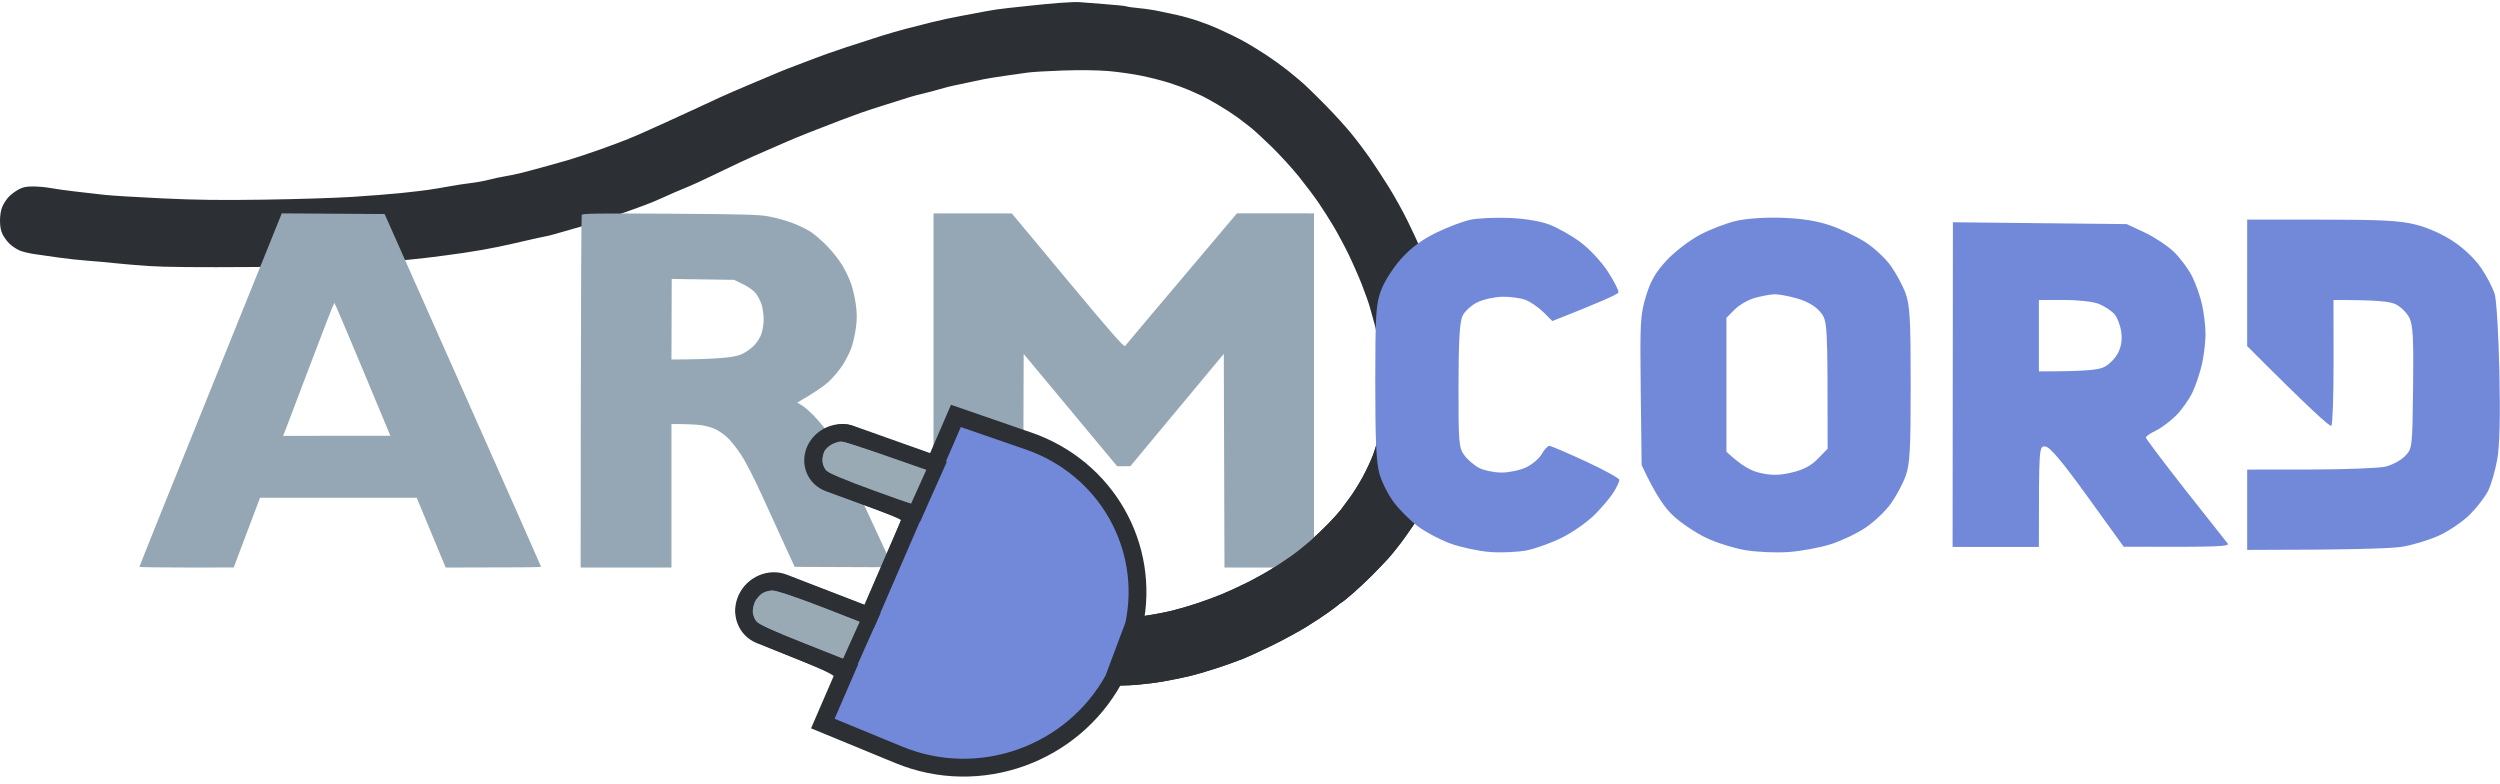 <svg version="1.2" baseProfile="tiny-ps" xmlns="http://www.w3.org/2000/svg" viewBox="0 0 3446 1080" width="3446" height="1080">
	<style>
		tspan { white-space:pre }
		.shp0 { fill: #2c2f33 } 
		.shp1 { fill: #95a7b4 } 
		.shp2 { fill: #7289da;stroke: #2c2f33;stroke-width: 24.572;stroke-dasharray: 0 } 
		.shp3 { fill: #99aab5 } 
		.shp4 { fill: #7289da } 
	</style>
	<g id="Folder 1">
		<g id="ARMCORD-LOGO">
			<path id="Path 0" class="shp0" d="M1488.18 2.97C1491.67 3.31 1507.18 4.54 1522.64 5.66C1538.13 6.8 1551.59 8.2 1552.59 8.77C1553.59 9.31 1561.36 10.43 1569.84 11.23C1578.33 12 1590.56 13.83 1597.05 15.26C1603.53 16.69 1614.99 19.14 1622.48 20.69C1629.96 22.26 1643.42 26.09 1652.42 29.2C1661.39 32.31 1672.82 36.77 1677.82 39.06C1682.8 41.37 1691.4 45.34 1696.88 47.91C1702.37 50.49 1712.17 55.6 1718.66 59.29C1725.14 62.97 1737.4 70.57 1745.89 76.14C1754.37 81.71 1767.43 91.14 1774.92 97.09C1782.4 103.03 1792.61 111.57 1797.61 116.06C1802.58 120.54 1815.95 133.66 1827.29 145.2C1838.64 156.74 1854.15 173.77 1861.78 183.06C1869.41 192.34 1881.16 207.86 1887.9 217.54C1894.64 227.23 1906.53 245.34 1914.3 257.83C1922.1 270.29 1933.87 291.51 1940.45 305C1947.05 318.49 1954.48 334.4 1956.96 340.4C1959.48 346.37 1964.42 358.63 1967.99 367.6C1971.53 376.6 1974.45 384.77 1974.45 385.74C1974.45 386.74 1976.51 393.69 1979.02 401.17C1981.54 408.66 1984.76 420.51 1986.22 427.49C1987.71 434.49 1990.22 445.51 1991.82 452C1993.42 458.49 1995.54 471.14 1996.51 480.11C1997.48 489.11 1998.88 509.91 1999.62 526.4C2000.37 542.86 2000.34 561.66 1999.59 568.14C1998.82 574.63 1997.71 585.23 1997.11 591.71C1996.51 598.2 1994.39 610.06 1992.39 618.03C1990.37 626.03 1988.05 635.4 1987.19 638.91C1986.34 642.4 1982.65 653 1979.02 662.49C1975.39 671.97 1968.68 686.69 1964.11 695.17C1959.53 703.66 1954.59 713.03 1953.1 716.03C1951.62 719.03 1944.25 730.06 1936.7 740.51C1929.16 751 1918.47 764.49 1912.93 770.46C1907.39 776.46 1897.56 786.71 1891.07 793.23C1884.58 799.77 1873.27 810.4 1865.95 816.83C1858.61 823.26 1851.27 829.29 1849.61 830.2C1847.95 831.11 1846.18 832.37 1845.7 832.97C1845.18 833.57 1839.07 838.23 1832.07 843.31C1825.09 848.4 1810.81 857.83 1800.32 864.26C1789.83 870.69 1769.43 881.77 1754.95 888.91C1740.49 896.06 1721.69 904.71 1713.2 908.14C1704.71 911.57 1687.57 917.66 1675.11 921.66C1662.62 925.69 1647.11 930.2 1640.62 931.69C1634.14 933.2 1626.36 934.91 1623.36 935.51C1620.39 936.09 1611.39 937.8 1603.42 939.29C1595.42 940.8 1579.1 942.89 1567.1 943.94C1554.36 945.09 1531.44 945.4 1511.75 944.69C1481.64 943.63 1475.58 942.86 1452.78 937.11C1436.26 932.94 1424 928.71 1417.72 925C1412.4 921.86 1406.17 916.83 1403.86 913.83C1401.57 910.83 1398.32 903.09 1396.63 896.6C1393.89 886.11 1393.83 883.77 1396.12 875.71C1397.52 870.74 1400.23 864.2 1402.14 861.23C1404.03 858.23 1407.63 853.97 1410.12 851.74C1412.63 849.51 1418.35 845.94 1422.83 843.77C1428.32 841.14 1434.26 839.89 1440.98 839.97C1446.46 840.06 1453.41 841.03 1456.41 842.17C1459.41 843.29 1468.81 845.83 1477.27 847.83C1489.24 850.63 1499.87 851.49 1524.47 851.69C1545.96 851.89 1563.27 850.97 1578.02 848.89C1589.99 847.17 1607.53 843.8 1617.02 841.4C1626.51 838.97 1642.02 834.4 1651.51 831.2C1660.99 828.03 1675.68 822.54 1684.17 819.09C1692.65 815.6 1708.17 808.46 1718.66 803.26C1729.14 798.03 1744.66 789.4 1753.15 784.09C1761.63 778.74 1774.29 770.31 1781.26 765.29C1788.26 760.29 1799.69 751.14 1806.66 745C1813.66 738.83 1824.84 728.17 1831.49 721.29C1838.15 714.4 1845.78 705.91 1848.41 702.43C1851.04 698.91 1856.81 691.17 1861.18 685.17C1865.58 679.2 1873.21 666.94 1878.13 657.97C1883.07 648.97 1889.61 635.09 1892.64 627.11C1895.67 619.11 1900.24 602.37 1902.76 589.91C1906.44 571.66 1907.36 561.89 1907.36 540C1907.36 525.03 1906.59 508.29 1905.62 502.8C1904.64 497.31 1902.53 485.06 1900.9 475.57C1899.27 466.11 1896.36 452.63 1894.39 445.63C1892.44 438.66 1889.67 428.66 1888.21 423.4C1886.79 418.17 1881.87 404.29 1877.3 392.57C1872.7 380.83 1864.35 361.86 1858.75 350.37C1853.15 338.89 1843.95 321.74 1838.35 312.26C1832.72 302.77 1823.38 288.09 1817.58 279.6C1811.78 271.11 1799.49 254.77 1790.29 243.31C1781.06 231.83 1763.83 213 1751.97 201.49C1740.14 189.97 1727.17 178.11 1723.2 175.17C1719.2 172.23 1715.51 169.4 1715.03 168.86C1714.51 168.31 1709.66 164.63 1704.17 160.69C1698.71 156.71 1687.28 149.37 1678.77 144.34C1670.25 139.34 1660.45 133.89 1656.94 132.26C1653.45 130.63 1645.71 127.11 1639.71 124.49C1633.71 121.86 1621.48 117.31 1612.48 114.43C1603.5 111.54 1586.36 107.11 1574.36 104.6C1562.39 102.09 1541.56 99.11 1528.1 97.97C1512.73 96.69 1489.75 96.37 1466.38 97.14C1445.92 97.83 1423.89 99.09 1417.4 99.94C1410.89 100.8 1396.6 102.83 1385.63 104.43C1374.66 106 1362 108.03 1357.51 108.89C1353 109.77 1343.2 111.83 1335.71 113.49C1328.22 115.14 1318.85 117.14 1314.85 117.89C1310.85 118.66 1301.88 120.97 1294.88 123.03C1287.91 125.11 1277.71 127.8 1272.19 129.03C1266.71 130.26 1258.96 132.29 1254.96 133.57C1250.96 134.83 1236.67 139.31 1223.22 143.54C1209.73 147.74 1192.98 153.2 1185.98 155.69C1179.01 158.14 1166.35 162.83 1157.87 166.11C1149.38 169.37 1131.41 176.34 1117.95 181.6C1104.46 186.86 1089.35 193.06 1084.38 195.34C1079.38 197.66 1066.72 203.17 1056.23 207.63C1045.74 212.09 1029.43 219.37 1019.94 223.83C1010.46 228.29 992.48 236.89 980.02 242.91C967.54 248.97 953.25 255.51 948.25 257.46C943.25 259.43 935.11 262.83 930.11 265.06C925.11 267.29 918.59 270.2 915.59 271.54C912.59 272.91 906.05 275.74 901.07 277.89C896.07 280 886.67 283.6 880.19 285.91C873.7 288.23 859.01 293.46 847.53 297.57C836.04 301.66 822.15 306.31 816.67 307.86C811.18 309.43 799.75 312.66 791.27 315.03C782.78 317.4 771.35 320.69 765.86 322.34C760.38 323.97 753.43 325.69 750.43 326.14C747.43 326.6 736.83 328.91 726.83 331.29C716.86 333.66 698.89 337.66 686.91 340.2C674.94 342.74 653.28 346.54 638.82 348.63C624.34 350.71 602.31 353.66 589.82 355.14C577.33 356.6 558.56 358.57 548.07 359.46C537.59 360.37 513.5 362.49 494.56 364.2C468.38 366.51 433.09 367.46 348.46 368.06C273.97 368.6 226.56 368.17 205.99 366.74C189.02 365.6 167.79 363.8 158.78 362.8C149.81 361.77 133.07 360.29 121.58 359.43C110.12 358.6 92.15 356.66 81.66 355.14C71.18 353.6 56.09 351.43 48.09 350.34C40.12 349.23 30.32 346.83 26.32 345C22.32 343.14 16.4 339.11 13.14 336.03C9.92 332.94 5.63 327.14 3.63 323.14C1.11 318.11 0 312.26 0 304.09C0 296.69 1.23 289.43 3.31 284.6C5.14 280.34 9.23 274.23 12.4 270.97C15.57 267.74 21.63 263.23 25.86 261C31.83 257.83 36.46 256.94 46.29 257.03C53.26 257.09 63.89 258.06 69.86 259.23C75.86 260.37 91.38 262.54 104.35 264.03C117.32 265.51 135.3 267.57 144.27 268.6C153.27 269.63 188.79 271.8 223.22 273.43C271.22 275.69 304.28 276.11 364.77 275.2C408.21 274.57 462.52 272.86 485.47 271.4C508.41 269.94 538.64 267.57 552.62 266.11C566.59 264.66 583.73 262.66 590.73 261.63C597.71 260.63 610.36 258.51 618.85 256.94C627.34 255.37 640.82 253.29 648.8 252.34C656.8 251.4 668.23 249.31 674.2 247.71C680.2 246.09 689.6 244.06 695.09 243.2C700.57 242.31 709.97 240.43 715.95 238.97C721.95 237.54 735.83 233.86 746.8 230.83C757.78 227.8 773.72 223.34 782.21 220.91C790.69 218.49 810.27 212.03 825.75 206.54C841.21 201.06 859.19 194.34 865.67 191.63C872.16 188.91 879.93 185.66 882.93 184.34C885.9 183.06 901.42 176.09 917.39 168.83C933.36 161.57 953.79 152.2 962.77 148C971.77 143.77 984.82 137.69 991.8 134.49C998.8 131.26 1018 122.94 1034.46 116C1050.92 109.06 1068.89 101.49 1074.37 99.17C1079.86 96.83 1090.49 92.69 1097.98 89.94C1105.46 87.2 1117.29 82.66 1124.29 79.91C1131.29 77.14 1150.47 70.4 1166.95 64.94C1183.41 59.49 1205.04 52.51 1215.04 49.4C1225.02 46.31 1239.7 42.09 1247.7 39.97C1255.68 37.89 1271.62 33.83 1283.08 30.94C1294.56 28.06 1313.77 23.91 1325.74 21.77C1337.71 19.6 1353.23 16.69 1360.23 15.29C1367.2 13.89 1380.29 12 1389.26 11.11C1398.23 10.2 1413.35 8.57 1422.83 7.51C1432.32 6.43 1449.46 4.83 1460.95 3.94C1472.44 3.06 1484.67 2.63 1488.18 2.97Z" />
			<path id="Path 0" fill-rule="evenodd" class="shp1" d="M388.35 294.09L530.16 295.03L638.02 537.74C697.37 671.23 745.89 780.86 745.89 781.37C745.89 781.86 716.29 782.29 614.34 782.31L574.39 686.11L358.43 686.06L322.14 782.23L257.25 782.26C221.56 782.26 192.27 781.89 192.13 781.4C192.02 780.91 235.22 673.31 288.2 542.31C341.14 411.29 385.35 301.83 386.4 299.09L388.35 294.09ZM427.41 503.26C445.24 456.09 460.27 417.49 460.84 417.46C461.41 417.43 479.04 458.66 538.1 600.66L390.2 600.8L392.6 594.89C393.95 591.66 409.61 550.43 427.41 503.26ZM801.84 296.23C801.3 297.57 800.75 407.46 800.61 540.46L800.35 782.26L925.56 782.26L925.56 584.46C950.19 584.49 962.22 585.31 968.22 586.31C974.2 587.31 982.37 589.71 986.37 591.66C990.37 593.6 997.23 598.29 1001.6 602.09C1006 605.86 1014.74 616.71 1021.06 626.2C1028.46 637.34 1039.91 659.8 1053.46 689.71C1065 715.17 1079.18 746.2 1084.95 758.69L1095.43 781.37C1200.07 782.06 1230.47 781.86 1230.47 781.37C1230.47 780.86 1226.3 771.69 1221.22 760.94C1216.16 750.2 1202.59 721.03 1191.1 696.06C1179.61 671.11 1165.3 640.91 1159.3 628.91C1153.3 616.94 1145.07 602.26 1141.01 596.26C1136.92 590.26 1128.64 580.2 1122.61 573.89C1116.55 567.57 1108.72 560.71 1105.23 558.69L1098.89 554.97C1123.81 540.57 1135.95 531.89 1141.98 526.4C1147.98 520.91 1156.64 510.69 1161.21 503.71C1165.78 496.71 1171.35 485.69 1173.61 479.2C1175.87 472.71 1178.64 460.49 1179.78 452C1181.38 440.31 1181.36 432.6 1179.75 420.23C1178.58 411.26 1175.64 398.2 1173.18 391.2C1170.73 384.2 1165.3 372.77 1161.1 365.8C1156.9 358.8 1147.72 347.09 1140.69 339.77C1133.67 332.43 1123.44 323.49 1117.95 319.86C1112.46 316.23 1101.01 310.63 1092.52 307.46C1084.06 304.26 1069.75 300.23 1060.77 298.51C1046.6 295.77 1028.54 295.26 923.62 294.57C824.01 293.94 802.61 294.23 801.84 296.23ZM925.91 384.51L1011.86 385.74L1024.06 391.66C1031.49 395.23 1038.43 400.23 1041.77 404.34C1044.8 408.09 1048.49 415.26 1049.94 420.23C1051.43 425.23 1052.63 434.2 1052.66 440.2C1052.66 446.17 1051.26 455.17 1049.54 460.17C1047.69 465.57 1043.49 472.17 1039.09 476.54C1035.06 480.54 1027.86 485.66 1023.11 487.89C1016.63 490.91 1008.77 492.34 991.37 493.69C978.62 494.66 958.62 495.46 925.56 495.54L925.91 384.51ZM1286.74 782.26L1410.12 782.26L1411.03 487.86L1539.9 642.69L1558.04 642.63L1686.88 487.77L1687.8 782.26L1811.21 782.26L1811.21 294.11L1705.06 294.03C1586.9 433.8 1551.79 475.51 1550.79 476.91C1549.39 478.89 1531.33 458.29 1471.84 386.83L1394.72 294.2L1286.74 294.11L1286.74 782.26Z" />
			<path id="Path 0" class="shp0" d="M1906.76 585.94C1908.36 586.63 1917.13 597.77 1926.22 610.69C1935.33 623.63 1945.68 639.14 1949.22 645.17C1952.76 651.2 1959.08 660.63 1963.25 666.11C1967.42 671.63 1970.82 677.74 1970.82 679.74C1970.82 681.74 1967.42 689.49 1963.31 696.97C1959.16 704.46 1954.56 713.03 1953.1 716.03C1951.62 719.03 1944.25 730.06 1936.7 740.51C1929.16 751 1918.47 764.49 1912.93 770.46C1907.39 776.46 1897.56 786.71 1891.07 793.23C1884.58 799.77 1873.27 810.4 1865.95 816.83C1858.61 823.26 1851.27 829.29 1849.61 830.2C1847.95 831.11 1846.18 832.37 1845.7 832.97C1845.18 833.57 1839.07 838.23 1832.07 843.31C1825.09 848.4 1810.81 857.83 1800.32 864.26C1789.83 870.69 1769.43 881.77 1754.95 888.91C1740.49 896.06 1721.69 904.71 1713.2 908.14C1704.71 911.57 1687.57 917.66 1675.11 921.66C1662.62 925.69 1647.11 930.2 1640.62 931.69C1634.14 933.2 1626.36 934.91 1623.36 935.51C1620.39 936.09 1611.39 937.8 1603.42 939.29C1595.42 940.8 1579.1 942.89 1567.1 943.94C1554.36 945.09 1531.44 945.4 1511.75 944.69C1481.64 943.63 1475.58 942.86 1452.78 937.11C1436.26 932.94 1424 928.71 1417.72 925C1412.4 921.86 1406.17 916.83 1403.86 913.83C1401.57 910.83 1398.32 903.09 1396.63 896.6C1393.89 886.11 1393.83 883.77 1396.12 875.71C1397.52 870.74 1400.23 864.2 1402.14 861.23C1404.03 858.23 1407.63 853.97 1410.12 851.74C1412.63 849.51 1418.35 845.94 1422.83 843.77C1428.32 841.14 1434.26 839.89 1440.98 839.97C1446.46 840.06 1453.41 841.03 1456.41 842.17C1459.41 843.29 1468.81 845.83 1477.27 847.83C1489.24 850.63 1499.87 851.49 1524.47 851.69C1545.96 851.89 1563.27 850.97 1578.02 848.89C1589.99 847.17 1607.53 843.8 1617.02 841.4C1626.51 838.97 1642.02 834.4 1651.51 831.2C1660.99 828.03 1675.68 822.54 1684.17 819.09C1692.65 815.6 1708.17 808.46 1718.66 803.26C1729.14 798.03 1744.66 789.4 1753.15 784.09C1761.63 778.74 1774.29 770.31 1781.26 765.29C1788.26 760.29 1799.69 751.14 1806.66 745C1813.66 738.83 1824.84 728.17 1831.49 721.29C1838.15 714.4 1845.78 705.91 1848.41 702.43C1851.04 698.91 1856.81 691.17 1861.18 685.17C1865.58 679.2 1873.21 666.94 1878.13 657.97C1883.07 648.97 1889.56 635.09 1892.59 627.11C1895.59 619.11 1899.36 606.31 1900.96 598.66C1903.36 587.14 1904.36 584.91 1906.76 585.94Z" />
			<g id="Plug">
				<path id="Layer" class="shp2" d="M1173.38 598.97L1288.76 640L1317.62 573.31L1417.8 607.89C1524.61 644.77 1586.13 752.77 1563.16 861.37L1535.04 936.4C1478.35 1039.29 1350.94 1086.57 1238.99 1040.49L1134.18 997.31L1166.55 922.51L1047.74 875.06C1028.46 867.31 1020.31 845.03 1029.31 825.43C1038.29 805.89 1061 796.14 1080.23 803.6L1198.13 849.34L1259.22 708.17L1142.89 665.63C1124.01 658.77 1115.66 638.23 1124.12 619.86C1132.55 601.63 1154.5 592.29 1173.38 598.97L1173.38 598.97Z" />
				<path id="Layer" class="shp0" d="M1161.12 584.51C1166.61 584.46 1173.24 585.66 1175.81 587.14C1178.35 588.63 1199.7 596.57 1223.16 604.71C1246.65 612.94 1269.19 620.74 1273.22 622.09C1279.76 624.2 1280.56 625.74 1280.56 636.46C1280.56 643.09 1279.96 648.49 1279.22 648.49C1278.48 648.49 1252.68 639.49 1221.82 628.49C1191.01 617.43 1163.35 608.43 1160.44 608.43C1157.52 608.43 1151.5 610.26 1147.12 612.49C1142.72 614.66 1137.89 618.89 1136.41 621.8C1134.98 624.71 1133.72 630.43 1133.64 634.46C1133.58 638.51 1135.67 644.54 1138.32 647.83C1141.61 651.94 1162.3 660.86 1204.47 676.37C1238.25 688.74 1265.62 699.83 1265.3 701.03C1265.02 702.2 1260.42 713.37 1255.13 725.86C1249.79 738.34 1241.9 755.77 1237.59 764.6C1233.25 773.37 1229.76 782.69 1229.76 785.23C1229.82 787.83 1225.13 799.86 1219.36 811.97C1213.61 824.09 1207.01 840.26 1204.7 847.97C1202.39 855.66 1200.21 861.97 1199.84 861.97C1199.47 862.03 1170.93 851.17 1136.41 837.89C1098.83 823.46 1069.97 813.86 1064.35 813.97C1059.26 814 1052.49 816.14 1049.32 818.69C1046.2 821.2 1042.31 825.97 1040.66 829.26C1039.03 832.6 1037.69 838.91 1037.69 843.29C1037.69 848 1040.17 853.86 1043.66 857.49C1047.14 861 1075.06 873.8 1109.18 887.49C1141.84 900.63 1168.61 911.94 1168.61 912.69C1168.55 913.43 1164.61 919.17 1159.84 925.43C1153.24 934.03 1150.78 935.8 1149.78 932.54C1148.92 929.89 1127.35 919.83 1092.38 905.83C1046.72 887.57 1034.74 881.69 1027.66 874.03C1022.88 868.89 1017.6 859.57 1015.83 853.29C1013.37 844.43 1013.4 839.34 1016 829.97C1017.86 823.34 1022.03 814.34 1025.34 809.91C1028.69 805.57 1036.71 799.26 1043.2 795.97C1049.83 792.63 1060 789.97 1066.35 789.97C1074.23 789.91 1095.15 796.66 1191.96 833.94L1216.9 776.57C1230.64 745.03 1241.87 718.2 1241.87 716.94C1241.87 715.69 1217.04 705.49 1186.76 694.26C1146.47 679.31 1129.35 671.69 1123.26 665.83C1118.69 661.43 1113.64 653.63 1112.01 648.49C1110.38 643.31 1109.72 633.71 1110.61 627.14C1111.58 619.43 1114.92 611.77 1119.95 605.8C1124.26 600.66 1132.98 593.77 1139.44 590.54C1145.84 587.23 1155.61 584.54 1161.12 584.51L1161.12 584.51Z" />
				<path id="Layer" class="shp3" d="M1159.1 608.49C1162.07 608.4 1190.87 617.57 1223.16 628.86C1255.48 640.17 1282.19 649.49 1282.56 649.63C1282.93 649.74 1281.11 659.34 1278.56 670.97C1275.96 682.63 1272.68 693.86 1271.19 695.86C1269.02 698.91 1257.22 695.43 1205.81 676.69C1162.44 660.86 1141.61 651.94 1138.32 647.83C1135.67 644.54 1133.58 638.51 1133.64 634.46C1133.72 630.43 1134.98 624.71 1136.41 621.8C1137.89 618.89 1142.38 614.71 1146.44 612.57C1150.47 610.43 1156.18 608.57 1159.1 608.49L1159.1 608.49ZM1064.35 813.97C1069.97 813.86 1098.69 823.46 1136.41 838C1170.93 851.31 1199.47 862.71 1199.84 863.4C1200.21 864.11 1193.84 875.14 1170.93 911.34L1108.98 886.83C1066.86 870.2 1045.46 860.34 1042.23 856.14C1039.63 852.74 1037.49 846.66 1037.57 842.63C1037.63 838.6 1039.03 832.6 1040.66 829.26C1042.31 825.97 1046.2 821.2 1049.32 818.69C1052.49 816.14 1059.26 814 1064.35 813.97Z" />
				<path id="Layer" class="shp0" d="M1283.88 632.03L1305.28 636.17L1268.13 719.51L1246.67 714.57L1283.88 632.03Z" />
				<path id="Layer copy" class="shp0" d="M1192.44 840.6L1213.84 844.74L1176.7 928.09L1155.24 923.14L1192.44 840.6Z" />
			</g>
		</g>
		<path id="Path 0" fill-rule="evenodd" class="shp4" d="M2080.29 300.4C2101.4 301.23 2123.23 304.83 2135.66 309.54C2146.95 313.8 2166.09 324.63 2178.24 333.6C2190.75 342.86 2207.27 360.57 2216.36 374.51C2225.16 388.06 2231.67 400.97 2230.81 403.23C2229.96 405.49 2209.13 415.26 2139.75 442.54L2127.46 430.31C2120.69 423.6 2109.6 415.97 2102.83 413.4C2096.09 410.8 2081.77 408.86 2071.06 409.03C2060.34 409.23 2044.86 412.6 2036.65 416.54C2028.45 420.51 2019.22 428.8 2016.14 435C2012 443.4 2010.51 468.09 2010.42 531.4C2010.28 610.69 2010.85 617.26 2018.62 627.77C2023.2 633.97 2032.51 641.83 2039.25 645.2C2046.03 648.6 2059.89 651.37 2070.03 651.37C2080.17 651.37 2095.35 648.14 2103.69 644.17C2112.06 640.23 2121.75 631.94 2125.23 625.74C2128.72 619.57 2133.41 614.54 2135.66 614.57C2137.92 614.6 2160.58 624.29 2186.04 636.09C2211.5 647.86 2232.24 659.37 2232.16 661.6C2232.1 663.86 2228.64 671.26 2224.53 678.03C2220.38 684.8 2208.81 698.63 2198.78 708.77C2188.75 718.94 2168.58 733.26 2154.01 740.6C2139.41 747.97 2117.29 756.03 2104.89 758.54C2092.49 761.06 2069.4 762.11 2053.63 760.86C2037.83 759.63 2013.22 754.31 1998.94 749.09C1984.65 743.83 1964.45 733.09 1954.02 725.2C1943.62 717.29 1928.87 702.51 1921.25 692.37C1913.62 682.23 1904.76 664.69 1901.5 653.4C1897.07 637.94 1895.64 606.89 1895.67 527.29C1895.7 433.03 1896.56 419.37 1903.64 400.14C1908.07 388.17 1920.36 368.86 1931.33 356.66C1944.82 341.66 1960.19 330.23 1979.79 320.69C1995.59 313 2016.8 304.97 2026.97 302.86C2037.11 300.74 2061.11 299.63 2080.29 300.4ZM2457.66 300.23C2484.21 301.2 2505.12 304.6 2523.27 310.86C2537.95 315.91 2559.64 326.31 2571.47 333.94C2583.33 341.6 2599.02 356.26 2606.33 366.51C2613.67 376.77 2622.82 393.83 2626.67 404.43C2632.62 420.77 2633.68 440.06 2633.68 530.37C2633.68 620.69 2632.62 639.97 2626.67 656.29C2622.82 666.91 2613.67 683.97 2606.33 694.23C2599.02 704.49 2583.33 719.4 2571.47 727.34C2559.64 735.29 2537.95 745.6 2523.27 750.23C2508.61 754.86 2482.78 759.66 2465.86 760.91C2448.92 762.14 2422.17 761.03 2406.37 758.43C2390.57 755.8 2366.14 748.2 2352.02 741.49C2337.94 734.77 2317.62 721.23 2306.91 711.37C2294.88 700.31 2282.7 683.46 2262.82 641.11L2261.59 538.57C2260.44 444.8 2261.04 433.66 2268.76 408.34C2275.13 387.31 2281.96 375.49 2297.05 359.14C2308.16 347.11 2328.54 331.46 2343.19 323.66C2357.65 316 2380.54 307.26 2394.06 304.26C2408.57 301.03 2434.66 299.37 2457.66 300.23ZM2391 426.69L2379.71 438.09L2379.71 622.66C2401.37 642.89 2414.09 649.26 2426.89 652.06C2442.49 655.46 2452.8 655.29 2469.95 651.26C2485.86 647.54 2496.44 641.94 2505.84 632.26L2519.18 618.54C2519.18 442.31 2519.15 442.17 2508.92 429.89C2502.24 421.89 2491.15 415.43 2477.12 411.4C2465.29 407.97 2450.97 405.4 2445.35 405.66C2439.69 405.91 2427.72 408.17 2418.69 410.71C2409.66 413.23 2397.2 420.43 2391 426.69ZM3097.51 302.74L3200.07 302.74C3283.07 302.74 3307.9 304.06 3330.3 309.71C3347.25 314 3367.54 323.14 3382.59 333.31C3397.31 343.23 3412.65 358.14 3420.74 370.4C3428.2 381.69 3436.28 397.37 3438.71 405.29C3441.14 413.17 3444.03 461.14 3445.17 511.91C3446.54 574.51 3445.6 613.43 3442.23 632.91C3439.49 648.69 3433.71 668.54 3429.4 677C3425.08 685.46 3413.71 700.11 3404.14 709.6C3394.54 719.09 3375.62 731.91 3362.08 738.14C3348.56 744.34 3325.48 751.34 3310.82 753.69C3296.16 756.03 3242.15 757.94 3097.51 758L3097.51 647.26L3184.69 647.17C3232.64 647.11 3279.24 645.31 3288.27 643.17C3297.27 641 3309.27 634.57 3314.93 628.83C3325.1 618.46 3325.19 617.83 3326.19 534.37C3327.02 466.4 3326.05 448.06 3321.08 438.09C3317.68 431.31 3309.39 423 3302.62 419.63C3294.42 415.51 3278.01 413.49 3216.47 413.49L3216.58 498.57C3216.67 545.4 3215.27 585.14 3213.52 586.91C3211.75 588.69 3184.95 564.69 3097.49 477.06L3097.51 302.74ZM2691.91 306.37L2931.41 308.89L2956.02 320.37C2969.56 326.71 2987.7 338.71 2996.36 347.03C3005.02 355.37 3016.34 370.51 3021.48 380.66C3026.65 390.83 3032.97 408.8 3035.48 420.66C3038.02 432.49 3040.11 450.49 3040.11 460.66C3040.11 470.8 3038.02 488.8 3035.48 500.63C3032.94 512.49 3026.97 530.46 3022.19 540.63C3017.42 550.77 3006.91 565.54 2998.82 573.43C2990.73 581.31 2978.19 590.54 2970.93 593.94C2963.67 597.31 2957.82 601.49 2957.9 603.17C2957.99 604.86 2982.36 637.17 3012.02 674.94C3041.71 712.71 3068.03 746.03 3070.48 748.94C3074.14 753.26 3061.14 754.2 2927.3 753.6L2877.84 685.06C2842.52 636.14 2825.78 616.2 2819.38 615.49C2810.46 614.46 2810.4 614.86 2810.4 753.89L2691.45 753.89L2691.91 306.37ZM2810.4 511.91C2875.81 511.91 2892.3 509.94 2900.64 505.77C2907.41 502.37 2915.93 493.6 2919.61 486.29C2924.16 477.17 2925.47 467.74 2923.76 456.54C2922.39 447.51 2918.01 436.66 2914.04 432.4C2910.04 428.14 2900.78 422.14 2893.47 419.06C2885.75 415.83 2865.44 413.49 2845.26 413.49L2810.4 413.49L2810.4 511.91Z" />
	</g>
</svg>